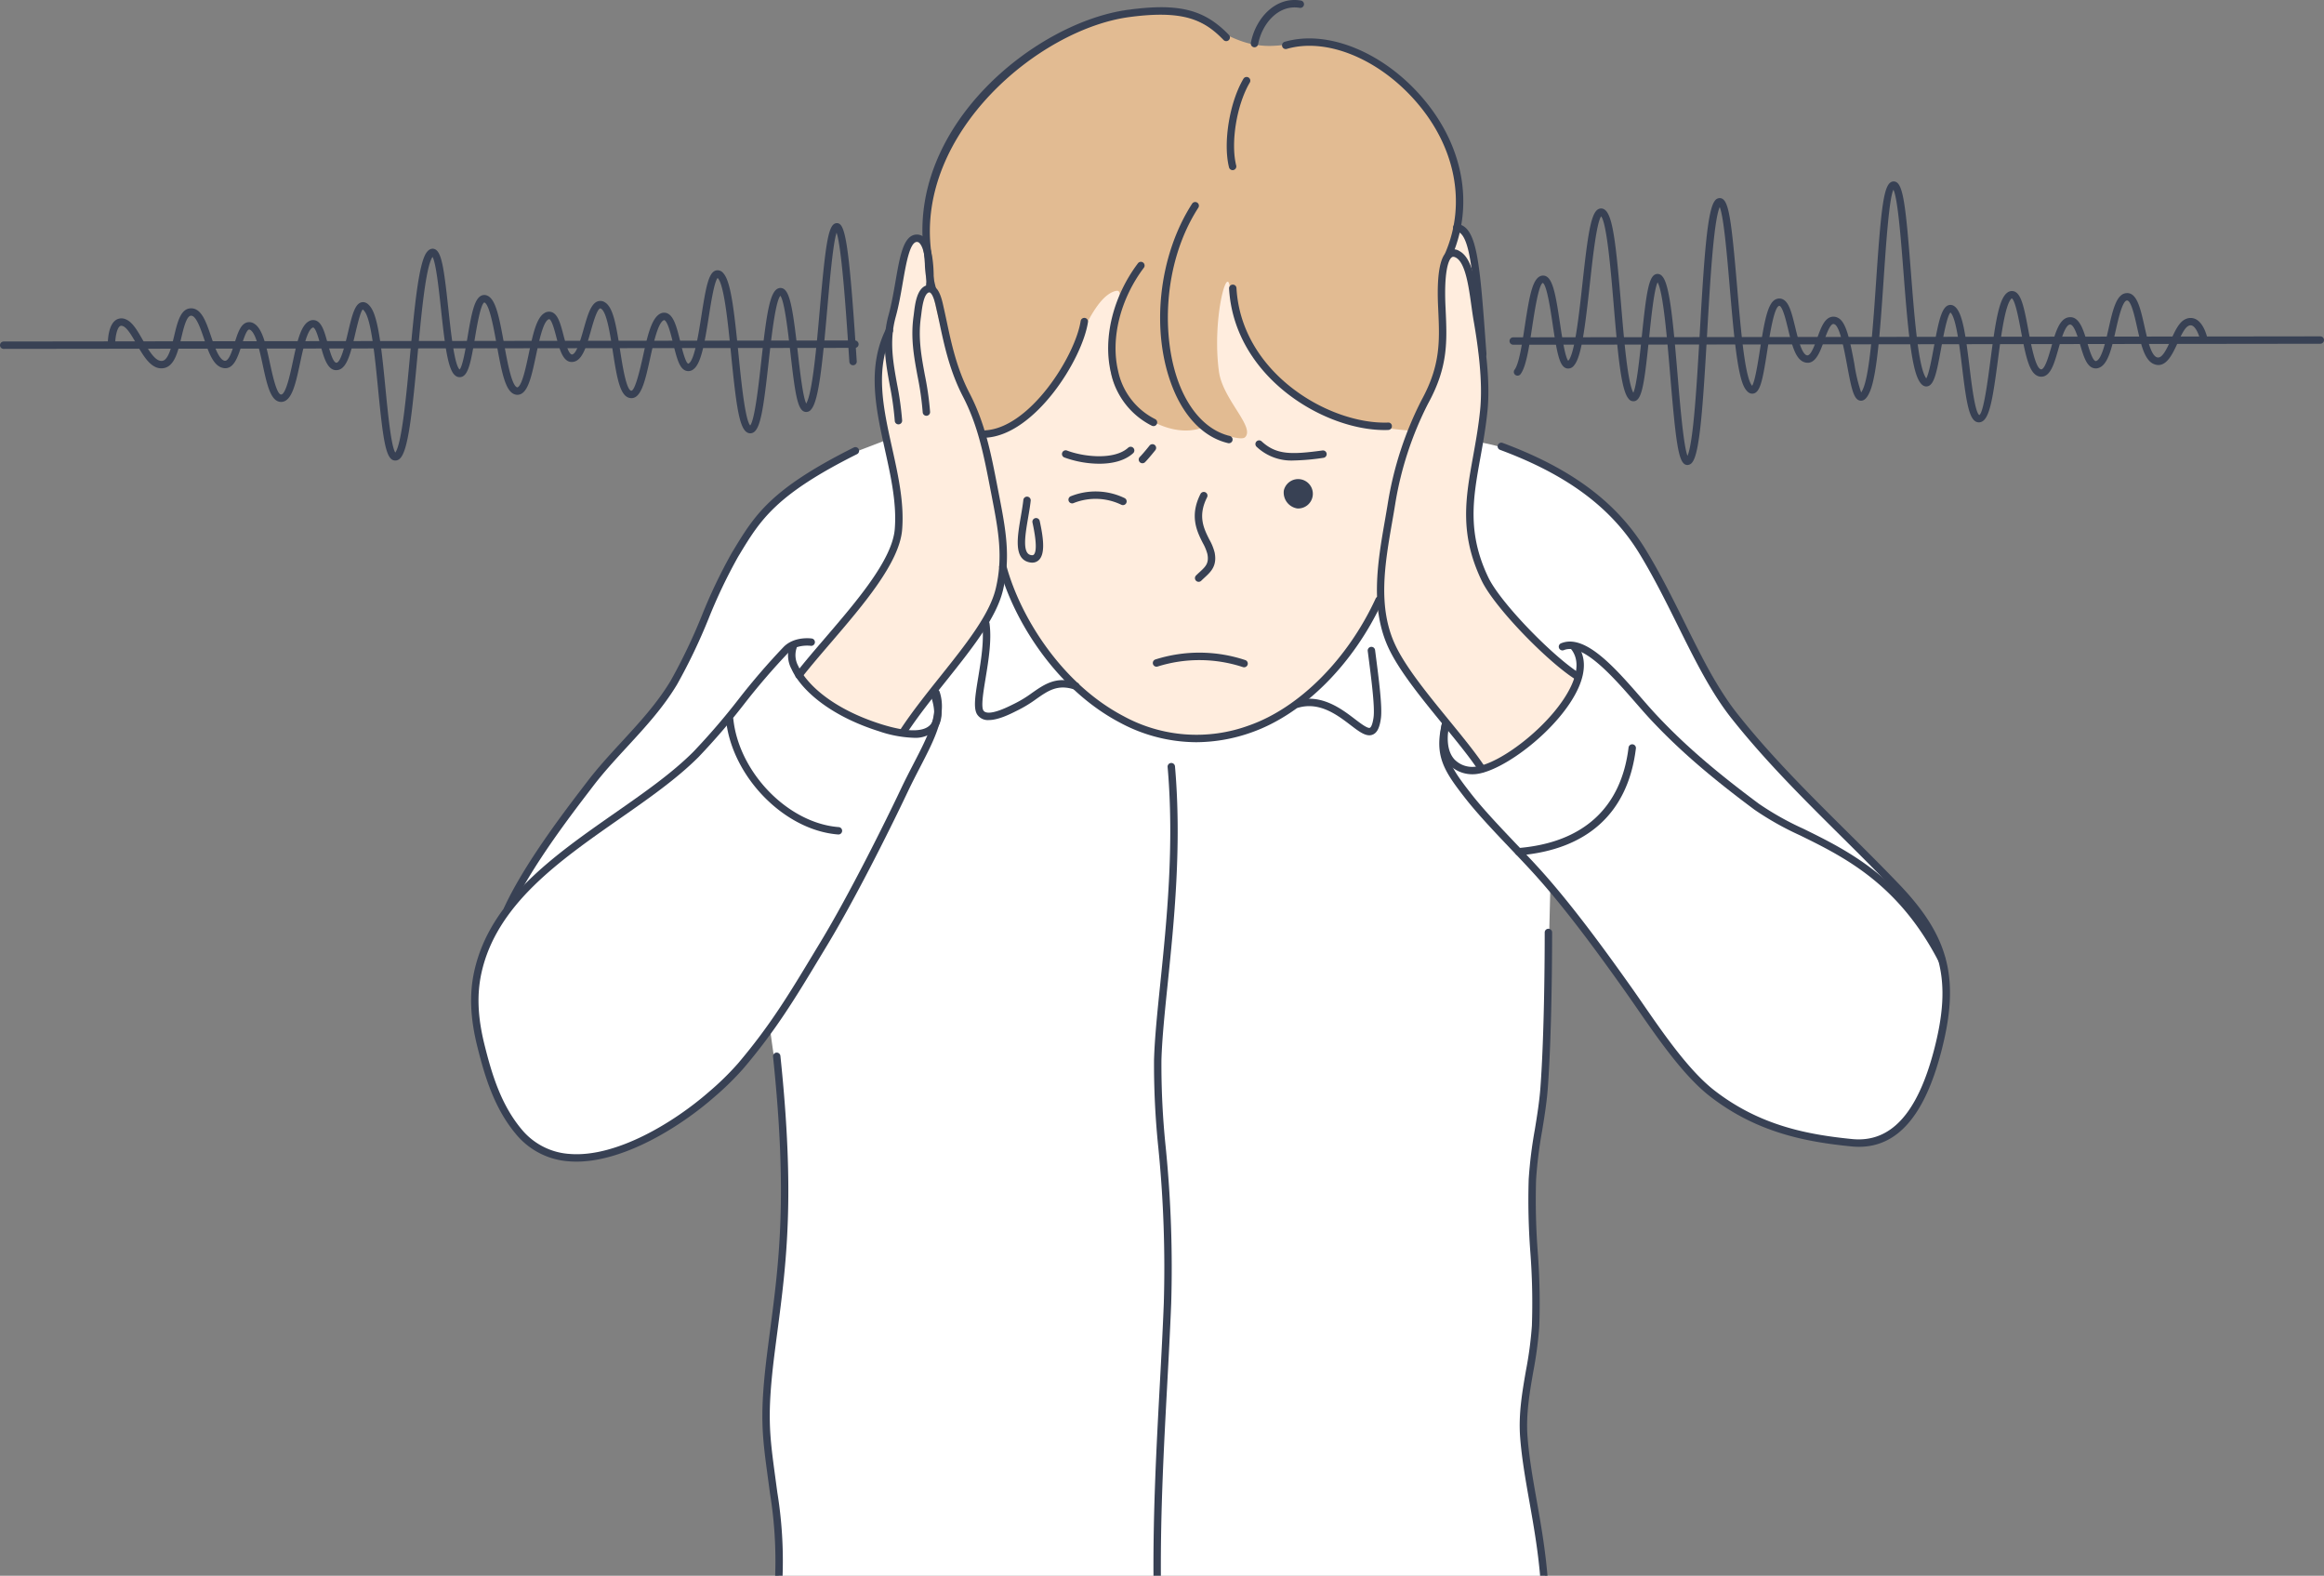 <svg xmlns="http://www.w3.org/2000/svg" width="474.494" height="321.652" viewBox="0 0 474.494 321.652">
  <rect x="0" y="0" width="474.494" height="321.652" fill="#808080" stroke="none"/>
  <g id="Grupo_59927" data-name="Grupo 59927" transform="translate(-244.75 -351.587)">
    <g id="Ñëîé_4" data-name="Ñëîé 4" transform="translate(341.477 353.387)">
      <path id="Trazado_116635" data-name="Trazado 116635" d="M987.68,836.488C986,830.747,979.3,823.3,971.741,815.649c-10.213-10.342-22.123-21.053-26.6-28.423-9.378-15.447-13.315-26.115-24.435-40.413-9.14-11.751-26.746-14.833-26.746-14.833s-3.141-5.157-8.885-5.977c-26.378-3.768-56.144-4.892-82.636-1.107-10.372,1.482-30.41,6.557-30.41,6.557s-4.727,1.831-6.663,2.544c-10.606,3.906-17.183,9.154-22.631,18.576-5.365,9.276-9.252,21.42-15.358,30.594a81.66,81.66,0,0,1-9.656,11.391c-7.571,7.368-13.921,16.444-20.472,27.363-3.346,5.575-7.861,14.723-9.021,20.6-1.749,8.853,3.924,22.5,8.464,29.928,6.847,11.2,26.823,2.162,34.731-3.768a138.775,138.775,0,0,0,10.9-9.437c1.416-1.416,6.187-6.815,6.187-6.815s.885,6.794,1.363,8.7c1.857,7.429,1.469,17.491,1.469,25.269,0,18.2-3.776,27.041-3.776,45.084,0,5.624,2.846,22.617,2.593,31.757H906.6c-.908-9.573-4.162-22.9-4.162-29.356,0-7.681,2.65-15.6,2.638-22.176-.018-9.908-.149-16.157-.811-25.584-.539-7.661,2.33-14.918,2.517-24.3.168-8.367.931-39.047.931-39.047s7,8.382,8.175,10.24c1.384,2.185,9.435,13.894,10.242,14.8,8.846,9.988,5.875,9.171,15.318,17.728,6.92,6.27,21.794,9.91,30.773,9.524,4.8-.207,6.261-2.363,7.61-4.1C987.24,861.406,990.066,844.663,987.68,836.488Z" transform="translate(-687.906 -643.386)" fill="#fff" fill-rule="evenodd"/>
      <path id="Trazado_116636" data-name="Trazado 116636" d="M1186.726,597.524c-3.862,3.384-7.8,9.346-11.372,12.916-5.85,5.852-13.668,9.508-15.706,16.758-2.73,9.709,1.769,23.247,5.221,32.116,3.946,10.138,11.93,22.563,21.491,28.029,5.069,2.9,12.434,5.357,18.26,5.169a38.273,38.273,0,0,0,14.5-4.211c4.611-2.469,18.555-15.627,21.487-23.543,5.294-14.3,10.879-33.391,3.368-48.414-7.7-15.407-21.76-21.765-38.366-21.765C1200.832,594.578,1190.7,594.043,1186.726,597.524Z" transform="translate(-1056.024 -543.318)" fill="#ffedde" fill-rule="evenodd"/>
      <path id="Trazado_116637" data-name="Trazado 116637" d="M1014.608,675.738s7.222-9.219,11.07-14.54c2.948-4.076,6.578-10,8.1-14.15,5.9-16.083.882-30.877-2.2-47.827-1.131-6.231-6.279-22.611-14.067-24.169-3.884-.777-3.689,8.281-5.046,13.029-2.221,7.766-3.81,15.228-3.114,19.677.305,1.958,2.386,10.555,2.386,11.4,0,7.356,3.765,15.6-.453,21.7-5.4,7.792-17.991,23.237-17.991,23.237a27.6,27.6,0,0,0,8.639,7.849C1007.261,674.849,1014.608,675.738,1014.608,675.738Z" transform="translate(-926.637 -528.04)" fill="#ffedde" fill-rule="evenodd"/>
      <path id="Trazado_116638" data-name="Trazado 116638" d="M1550.421,675.309s-13.768-17.2-17-22.365c-12.292-19.668-.3-40.48,3.223-61.613,1.086-6.516,1.825-12.133,4.8-18.075.23-.461,2.935-8.476,3.6-8.341,3.606.721,3.516,6.344,3.943,8.225a100.183,100.183,0,0,1,1.7,31.134c-.857,7.426-3.626,19.482-1.778,26.255,1.74,6.382,5.66,13.075,11.227,17.251,1.7,1.274,9.925,8.429,9.925,8.429a26.948,26.948,0,0,1-6.593,10.877C1558.561,671.859,1550.421,675.309,1550.421,675.309Z" transform="translate(-1344.643 -520.151)" fill="#ffedde" fill-rule="evenodd"/>
      <path id="Trazado_116639" data-name="Trazado 116639" d="M1124.168,446.728c8.074.846,12.5-8.118,16.941-14.152,1.357-1.842,5.011-14.15,9.949-15.17,3.307-.684-6.409,15.433,2.6,23.286s15.182,4.517,15.182,4.517,7.475,3.161,8.544,2.065c2.055-2.1-4.579-7.714-5.351-13.407-1.4-10.321,1.553-21.549,2.177-17.477.969,6.317,2.3,12.034,6.025,15.762,6.472,6.473,9.85,10.092,20.178,12.3a95.558,95.558,0,0,0,10.808,1.5s4.779-8.767,5.953-13.265c1.076-4.123-.154-12.248-.01-14.188a47.567,47.567,0,0,1,2.147-10.268,21.545,21.545,0,0,0,1.793-6.838,30.908,30.908,0,0,0-3.36-16.849,32.611,32.611,0,0,0-14.1-13.972,44.728,44.728,0,0,0-9.8-3.561c-6.469-1.079-9.444,1.444-15.776-.139-4.889-1.222-10.511-5.495-16.039-6.6-20.041-4.008-46.559,20.364-49.161,38.579-.624,4.365-.027,15.125-.027,15.125a29.673,29.673,0,0,1,.925,4.127c.417,3.544,2.657,10.665,5.386,17.465C1121.338,441.017,1124.168,446.728,1124.168,446.728Z" transform="translate(-1019.889 -359.835)" fill="#e2bb92" fill-rule="evenodd"/>
    </g>
    <g id="Ñëîé_2" data-name="Ñëîé 2" transform="translate(244.75 351.587)">
      <g id="Grupo_59889" data-name="Grupo 59889" transform="translate(281.129 50.897)">
        <path id="Trazado_116640" data-name="Trazado 116640" d="M1554.159,691.562a.757.757,0,0,1-.631-.339c-1.784-2.709-4.422-5.939-7.216-9.359-4.4-5.388-8.951-10.959-11.157-15.638-3.883-8.233-2.237-17.709-.783-26.071.212-1.224.423-2.434.614-3.625a71.143,71.143,0,0,1,6.893-21.03c3.9-7.124,3.675-12.107,3.386-18.416l-.031-.691c-.293-6.481.394-10.289,2.043-11.317a2.187,2.187,0,0,1,2.333.057c2.6,1.422,3.268,6.239,3.917,10.9.145,1.046.286,2.059.444,2.977.882,5.081,1.981,12.553,1.347,18.761-.353,3.454-.91,6.551-1.452,9.546-1.476,8.187-2.752,15.257,1.614,24.4,2.507,5.249,13.174,16.1,18.512,19.5a.756.756,0,0,1-.812,1.275c-5.609-3.569-16.416-14.578-19.064-20.122-4.575-9.577-3.261-16.87-1.737-25.315.534-2.967,1.089-6.035,1.436-9.431.614-6.023-.466-13.357-1.332-18.35-.162-.933-.305-1.963-.454-3.026-.542-3.887-1.214-8.724-3.146-9.781-.518-.284-.729-.148-.807-.1-.839.524-1.63,3.416-1.335,9.967l.033.69c.3,6.545.537,11.715-3.57,19.211a69.455,69.455,0,0,0-6.725,20.543c-.193,1.2-.4,2.414-.618,3.645-1.484,8.538-3.019,17.367.661,25.167,2.128,4.511,6.619,10.009,10.962,15.327,2.818,3.451,5.48,6.71,7.308,9.482a.755.755,0,0,1-.632,1.172Z" transform="translate(-1532.749 -584.771)" fill="#384154"/>
      </g>
      <g id="Grupo_59890" data-name="Grupo 59890" transform="translate(183.822 58.172)">
        <path id="Trazado_116641" data-name="Trazado 116641" d="M1087.688,709.846a.746.746,0,0,1-.416-.125.756.756,0,0,1-.213-1.047c2.36-3.568,5.235-7.171,8.016-10.655,5.179-6.491,10.071-12.621,11.339-17.948,1.563-6.564.5-12.051-.849-19l-.232-1.2c-1.346-6.969-2.508-12.988-5.6-18.962-2.719-5.242-3.824-10.441-4.8-15.029-.209-.982-.41-1.93-.62-2.836l-.064-.292c-.145-.672-.586-2.718-1.262-3.1a.286.286,0,0,0-.259-.015c-1.023.342-1.363,3.166-1.508,4.371l-.077.6c-.61,4.271.076,7.973.8,11.892a61.357,61.357,0,0,1,1.065,7.5.755.755,0,1,1-1.508.094,60.13,60.13,0,0,0-1.042-7.324c-.75-4.044-1.458-7.864-.813-12.38l.072-.572c.224-1.862.6-4.979,2.53-5.623a1.787,1.787,0,0,1,1.485.135c1.11.632,1.613,2.342,1.991,4.1l.06.272c.211.914.415,1.87.625,2.861.955,4.494,2.038,9.587,4.663,14.648,3.2,6.169,4.379,12.287,5.747,19.371l.233,1.2c1.382,7.126,2.474,12.754.835,19.635-1.346,5.655-6.34,11.913-11.628,18.54-2.76,3.458-5.615,7.035-7.937,10.548A.758.758,0,0,1,1087.688,709.846Z" transform="translate(-1086.933 -618.101)" fill="#384154"/>
      </g>
      <g id="Grupo_59891" data-name="Grupo 59891" transform="translate(180.648 47.874)">
        <path id="Trazado_116642" data-name="Trazado 116642" d="M1075.181,609.676a.756.756,0,0,1-.753-.708,61.631,61.631,0,0,0-1.015-7.241c-.862-4.74-1.675-9.217-.239-14.42.593-2.15,1-4.517,1.4-6.805.919-5.293,1.645-9.474,4.3-9.575a2.239,2.239,0,0,1,1.875.916c1.951,2.4,1.638,9.149,1.564,9.446a.755.755,0,0,1-1.475-.327c.093-.727.12-6.648-1.318-8.234a.736.736,0,0,0-.589-.293c-1.436.055-2.2,4.448-2.871,8.324-.4,2.324-.821,4.728-1.433,6.948-1.344,4.871-.561,9.183.269,13.749a62.834,62.834,0,0,1,1.037,7.417.756.756,0,0,1-.707.8Z" transform="translate(-1072.39 -570.923)" fill="#384154"/>
      </g>
      <g id="Grupo_59892" data-name="Grupo 59892" transform="translate(162.374 66.73)">
        <path id="Trazado_116643" data-name="Trazado 116643" d="M989.423,729.153a.755.755,0,0,1-.6-1.219c1.728-2.217,3.77-4.6,5.932-7.117,6.423-7.483,13.7-15.964,14.221-22.2.437-5.241-.8-10.8-1.993-16.184-1.835-8.269-3.734-16.82.208-24.7a.756.756,0,1,1,1.352.676c-3.7,7.4-1.945,15.32-.084,23.7,1.219,5.49,2.479,11.167,2.023,16.636-.56,6.725-8.009,15.4-14.579,23.059-2.151,2.506-4.182,4.872-5.888,7.061A.755.755,0,0,1,989.423,729.153Z" transform="translate(-988.668 -657.312)" fill="#384154"/>
      </g>
      <g id="Grupo_59893" data-name="Grupo 59893" transform="translate(296.671 45.704)">
        <path id="Trazado_116644" data-name="Trazado 116644" d="M1610.021,588.35a.741.741,0,0,1-.75-.685c-1.186-16.522-1.781-24.8-4.661-25.182a.755.755,0,1,1,.2-1.5c4.1.546,4.606,7.623,5.965,26.54a.769.769,0,0,1-.7.823Z" transform="translate(-1603.955 -560.978)" fill="#384154"/>
      </g>
      <g id="Grupo_59894" data-name="Grupo 59894" transform="translate(160.88 131.293)">
        <path id="Trazado_116645" data-name="Trazado 116645" d="M1007.418,972.416a24.241,24.241,0,0,1-7.027-1.332C990,967.8,984.37,962.4,982.569,958.435a5.978,5.978,0,0,1-.386-4.872.755.755,0,0,1,1.384.6,4.62,4.62,0,0,0,.378,3.643c1.666,3.668,6.982,8.7,16.9,11.833,5.085,1.6,8.536,1.67,9.981.19,1.424-1.462.733-4.311.193-5.881a.755.755,0,1,1,1.428-.49c.8,2.316,1.35,5.487-.54,7.426A5.994,5.994,0,0,1,1007.418,972.416Z" transform="translate(-981.824 -953.109)" fill="#384154"/>
      </g>
      <g id="Grupo_59895" data-name="Grupo 59895" transform="translate(294.075 131.328)">
        <path id="Trazado_116646" data-name="Trazado 116646" d="M1598.643,979.985a6.571,6.571,0,0,1-4.827-2.017c-1.611-1.773-2.117-4.481-1.5-8.047a.756.756,0,1,1,1.49.257c-.531,3.083-.15,5.363,1.132,6.774a5.055,5.055,0,0,0,4.072,1.51c5.323-.4,16.507-9.148,19.886-16.779,1.322-2.989,1.288-5.41-.1-7.2a.755.755,0,1,1,1.192-.928c1.737,2.229,1.837,5.25.294,8.737-3.653,8.251-15.387,17.238-21.153,17.675C1598.966,979.979,1598.807,979.985,1598.643,979.985Z" transform="translate(-1592.06 -953.266)" fill="#384154"/>
      </g>
      <g id="Grupo_59896" data-name="Grupo 59896" transform="translate(155.65 214.902)">
        <path id="Trazado_116647" data-name="Trazado 116647" d="M959.423,1426.128a85.916,85.916,0,0,1,1.055,16.787h1.515a87.265,87.265,0,0,0-1.073-16.993l-.46-3.407c-1.157-8.607-1.686-12.535-.051-25.414.17-1.337.343-2.657.516-3.973,1.866-14.227,3.627-27.667.625-56.284a.755.755,0,1,0-1.5.156c2.983,28.441,1.233,41.794-.621,55.931-.173,1.318-.346,2.641-.516,3.981-1.66,13.074-1.123,17.063.052,25.8Z" transform="translate(-957.861 -1336.166)" fill="#384154"/>
      </g>
      <g id="Grupo_59897" data-name="Grupo 59897" transform="translate(310.284 189.588)">
        <path id="Trazado_116648" data-name="Trazado 116648" d="M1668.306,1337.167c.847,4.784,1.707,9.67,2.178,15.084h1.508c-.484-5.637-1.372-10.682-2.2-15.347-.794-4.488-1.545-8.727-1.875-13.016-.348-4.535.423-8.977,1.169-13.273a78.689,78.689,0,0,0,1.233-9.325A137.934,137.934,0,0,0,1670,1286.1a140.171,140.171,0,0,1-.337-14.71,88.649,88.649,0,0,1,1.232-9.938c.468-2.868.95-5.835,1.168-8.811.81-11.092.873-27.067.873-31.7a.755.755,0,0,0-1.511,0c0,4.618-.063,20.547-.87,31.589-.212,2.908-.689,5.841-1.151,8.677a89.455,89.455,0,0,0-1.25,10.111,141.344,141.344,0,0,0,.335,14.868,136.928,136.928,0,0,1,.319,15.024,77.591,77.591,0,0,1-1.214,9.146c-.761,4.388-1.548,8.923-1.185,13.646C1666.749,1328.366,1667.506,1332.642,1668.306,1337.167Z" transform="translate(-1666.323 -1220.187)" fill="#384154"/>
      </g>
      <g id="Grupo_59898" data-name="Grupo 59898" transform="translate(235.503 155.749)">
        <path id="Trazado_116649" data-name="Trazado 116649" d="M1325.005,1192.065c-.676,12.549-1.364,25.41-1.29,38.99h1.511c-.074-13.543.613-26.382,1.288-38.909.31-5.76.6-11.2.817-16.612a247.6,247.6,0,0,0-1.12-31.968,163.05,163.05,0,0,1-.873-17.776c.128-4.37.662-9.574,1.281-15.6,1.29-12.562,2.9-28.2,1.486-44.351a.755.755,0,0,0-1.505.133c1.4,16.011-.2,31.565-1.483,44.063-.623,6.057-1.16,11.286-1.29,15.71a164.3,164.3,0,0,0,.879,17.946,246.092,246.092,0,0,1,1.114,31.783C1325.608,1180.877,1325.316,1186.311,1325.005,1192.065Z" transform="translate(-1323.71 -1065.153)" fill="#384154"/>
      </g>
      <g id="Grupo_59899" data-name="Grupo 59899" transform="translate(96.188 130.283)">
        <path id="Trazado_116650" data-name="Trazado 116650" d="M706.946,1055.318q-.749,0-1.484-.058a15.334,15.334,0,0,1-10.946-5.646c-4.438-5.325-6.349-11.927-7.792-17.7-1.475-5.892-1.678-10.81-.641-15.482,3.219-14.484,16.188-23.534,28.732-32.286,5.971-4.167,11.612-8.1,15.987-12.478a139.414,139.414,0,0,0,9.173-10.655,139.807,139.807,0,0,1,9.286-10.781c2.2-2.2,5.582-1.716,5.726-1.7a.755.755,0,0,1-.223,1.494c-.027-.005-2.785-.383-4.435,1.269a139.252,139.252,0,0,0-9.178,10.66,140.007,140.007,0,0,1-9.281,10.776c-4.469,4.469-10.163,8.442-16.191,12.649-12.3,8.587-25.03,17.465-28.12,31.375-.985,4.434-.784,9.131.631,14.788,1.4,5.608,3.253,12.019,7.488,17.1a13.873,13.873,0,0,0,9.9,5.108c9.409.754,21.211-6.374,28.436-12.693a56.978,56.978,0,0,0,5.9-5.769c6.545-7.714,10.441-14.172,15.372-22.348l1.481-2.452c5.872-9.7,13.12-24.281,16.476-31.366.82-1.732,1.672-3.38,2.487-4.954,2.954-5.708,5.286-10.219,3.935-14.276a.755.755,0,1,1,1.433-.478c1.554,4.664-1.031,9.661-4.026,15.449-.806,1.558-1.651,3.19-2.464,4.906-4.184,8.833-11.028,22.384-16.548,31.5l-1.48,2.451c-4.967,8.234-8.891,14.74-15.514,22.544a58.09,58.09,0,0,1-6.054,5.928C727.935,1048.39,716.556,1055.318,706.946,1055.318Z" transform="translate(-685.436 -948.48)" fill="#384154"/>
      </g>
      <g id="Grupo_59900" data-name="Grupo 59900" transform="translate(293.858 90.365)">
        <path id="Trazado_116651" data-name="Trazado 116651" d="M1676.752,909.326q-.763,0-1.556-.08c-9.329-.931-19.278-2.811-28.827-10.192-5.372-4.149-10.647-11.786-14.885-17.922-.814-1.18-1.591-2.3-2.321-3.335-5.549-7.833-12.084-16.8-18.475-23.9-1.483-1.649-3.2-3.45-4.962-5.305-3.385-3.559-6.884-7.24-9.437-10.523-4.178-5.376-6.284-8.49-4.692-15.1a.756.756,0,1,1,1.469.354c-1.437,5.964.316,8.547,4.414,13.823,2.507,3.224,5.98,6.875,9.339,10.408,1.776,1.866,3.5,3.678,4.991,5.335,6.441,7.159,13.009,16.166,18.584,24.035.733,1.036,1.512,2.164,2.331,3.349,4.179,6.049,9.379,13.58,14.565,17.585,9.248,7.148,18.949,8.975,28.054,9.885,7.839.783,13.3-5.127,16.706-18.067,3.753-14.269,1.686-22.571-8.2-32.9-3.547-3.708-7.224-7.356-10.779-10.886-7.584-7.523-15.424-15.3-22.3-23.971-4.227-5.328-7.517-11.959-11-18.98-2.436-4.911-4.956-9.988-7.9-14.8-5.707-9.312-14.732-16.011-28.4-21.082a.755.755,0,0,1,.525-1.417c14,5.2,23.272,12.093,29.166,21.709,2.982,4.866,5.516,9.974,7.969,14.914,3.447,6.948,6.7,13.51,10.831,18.713,6.818,8.6,14.627,16.345,22.178,23.838,3.563,3.535,7.247,7.19,10.807,10.912,10.319,10.788,12.481,19.45,8.565,34.33C1690.107,903,1684.615,909.326,1676.752,909.326Z" transform="translate(-1591.065 -765.596)" fill="#384154"/>
      </g>
      <g id="Grupo_59901" data-name="Grupo 59901" transform="translate(102.85 91.268)">
        <path id="Trazado_116652" data-name="Trazado 116652" d="M716.715,864.815a.755.755,0,0,1-.685-1.071c4.095-8.886,12.264-19.567,16.189-24.7l.725-.949c2.23-2.927,4.729-5.639,7.145-8.261,3.531-3.833,7.182-7.795,9.953-12.413a115.774,115.774,0,0,0,6.376-13.333,107.863,107.863,0,0,1,6.123-12.8l.233-.384c4.421-7.3,7.616-12.574,24.647-21.089a.755.755,0,1,1,.676,1.352c-16.64,8.32-19.74,13.437-24.03,20.52l-.233.385a106.849,106.849,0,0,0-6.027,12.614,116.728,116.728,0,0,1-6.469,13.515c-2.851,4.75-6.555,8.771-10.138,12.66-2.393,2.6-4.867,5.282-7.054,8.152l-.727.952c-3.892,5.09-11.992,15.679-16.017,24.414A.754.754,0,0,1,716.715,864.815Z" transform="translate(-715.96 -769.734)" fill="#384154"/>
      </g>
      <g id="Grupo_59902" data-name="Grupo 59902" transform="translate(318.306 130.959)">
        <path id="Trazado_116653" data-name="Trazado 116653" d="M1781.236,1017.272a.756.756,0,0,1-.671-.409c-8.214-15.867-19.327-21.326-28.254-25.714a60.552,60.552,0,0,1-9.336-5.255c-9.177-6.825-15.512-12.323-21.181-18.382-.96-1.027-2.007-2.227-3.11-3.491-4.509-5.168-10.676-12.243-14.576-10.712a.755.755,0,1,1-.555-1.4c4.873-1.933,10.93,5,16.269,11.123,1.09,1.25,2.126,2.436,3.075,3.451,5.6,5.99,11.877,11.433,20.98,18.2a59.42,59.42,0,0,0,9.1,5.112c9.128,4.485,20.488,10.065,28.932,26.376a.756.756,0,0,1-.325,1.018A.746.746,0,0,1,1781.236,1017.272Z" transform="translate(-1703.075 -951.576)" fill="#384154"/>
      </g>
      <g id="Grupo_59903" data-name="Grupo 59903" transform="translate(243.937 100.408)">
        <path id="Trazado_116654" data-name="Trazado 116654" d="M1363.145,829.964a.755.755,0,0,1-.534-1.289c.251-.25.5-.482.744-.706,1.21-1.114,1.939-1.787,1.576-3.672a9.447,9.447,0,0,0-.925-2.235c-1.178-2.327-2.789-5.512-.48-10.044a.755.755,0,0,1,1.345.686c-1.959,3.848-.662,6.413.483,8.676a10.562,10.562,0,0,1,1.061,2.632c.521,2.71-.779,3.908-2.036,5.067-.227.21-.465.428-.7.663A.753.753,0,0,1,1363.145,829.964Z" transform="translate(-1362.352 -811.607)" fill="#384154"/>
      </g>
      <g id="Grupo_59904" data-name="Grupo 59904" transform="translate(235.399 133.227)">
        <path id="Trazado_116655" data-name="Trazado 116655" d="M1341.844,964.956a.731.731,0,0,1-.243-.041,28.471,28.471,0,0,0-17.349-.136.756.756,0,1,1-.519-1.419,29.674,29.674,0,0,1,18.356.126.755.755,0,0,1-.244,1.47Z" transform="translate(-1323.236 -961.97)" fill="#384154"/>
      </g>
      <g id="Grupo_59905" data-name="Grupo 59905" transform="translate(218.166 100.335)">
        <path id="Trazado_116656" data-name="Trazado 116656" d="M1255.384,814.045a.761.761,0,0,1-.359-.091,12.11,12.11,0,0,0-9.738-.314.755.755,0,1,1-.5-1.424,13.61,13.61,0,0,1,10.961.408.755.755,0,0,1-.36,1.42Z" transform="translate(-1244.28 -811.272)" fill="#384154"/>
      </g>
      <g id="Grupo_59906" data-name="Grupo 59906" transform="translate(216.807 91.181)">
        <path id="Trazado_116657" data-name="Trazado 116657" d="M1245.683,772.812a21.067,21.067,0,0,1-7.141-1.286.756.756,0,0,1,.542-1.411c3.376,1.3,9.69,2.011,12.521-.585a.756.756,0,0,1,1.021,1.114C1250.882,772.244,1248.289,772.812,1245.683,772.812Z" transform="translate(-1238.057 -769.333)" fill="#384154"/>
      </g>
      <path id="Trazado_116658" data-name="Trazado 116658" d="M1445.653,798.134a3,3,0,1,1,2.769,3.677A3.283,3.283,0,0,1,1445.653,798.134Z" transform="translate(-1183.53 -698.019)" fill="#384154" fill-rule="evenodd"/>
      <g id="Grupo_59907" data-name="Grupo 59907" transform="translate(256.333 89.904)">
        <path id="Trazado_116659" data-name="Trazado 116659" d="M1427.016,767.576a10.337,10.337,0,0,1-7.629-2.782.755.755,0,1,1,1.024-1.109c3.016,2.782,6.095,2.7,12.411,1.849a.756.756,0,0,1,.2,1.5A46.566,46.566,0,0,1,1427.016,767.576Z" transform="translate(-1419.143 -763.484)" fill="#384154"/>
      </g>
      <g id="Grupo_59908" data-name="Grupo 59908" transform="translate(203.999 114.957)">
        <path id="Trazado_116660" data-name="Trazado 116660" d="M1219.59,914.814a33.125,33.125,0,0,1-15.575-4.007c-12.928-6.8-21.677-20.768-24.613-31.588a.755.755,0,0,1,1.458-.4c2.85,10.5,11.333,24.053,23.859,30.647a31.1,31.1,0,0,0,25.67,1.925c10.242-3.587,20.148-13.513,25.854-25.905a.755.755,0,1,1,1.372.631c-5.87,12.751-16.111,22.983-26.727,26.7A34.037,34.037,0,0,1,1219.59,914.814Z" transform="translate(-1179.375 -878.265)" fill="#384154"/>
      </g>
      <g id="Grupo_59909" data-name="Grupo 59909" transform="translate(255.37)">
        <path id="Trazado_116661" data-name="Trazado 116661" d="M1415.486,361.237a.732.732,0,0,1-.14-.013.755.755,0,0,1-.6-.882c.928-4.951,5-9.544,10.225-8.641a.755.755,0,1,1-.257,1.489c-4.3-.738-7.69,3.2-8.484,7.431A.755.755,0,0,1,1415.486,361.237Z" transform="translate(-1414.729 -351.587)" fill="#384154"/>
      </g>
      <g id="Grupo_59910" data-name="Grupo 59910" transform="translate(236.862 41.215)">
        <path id="Trazado_116662" data-name="Trazado 116662" d="M1343.98,589.676a.753.753,0,0,1-.174-.021c-4.813-1.141-8.814-5.131-11.268-11.234-4.6-11.458-2.983-26.946,3.942-37.664a.756.756,0,0,1,1.269.82c-7.444,11.518-7.551,26.97-3.81,36.28,2.265,5.635,5.893,9.3,10.214,10.328a.755.755,0,0,1-.174,1.49Z" transform="translate(-1329.935 -540.413)" fill="#384154"/>
      </g>
      <g id="Grupo_59911" data-name="Grupo 59911" transform="translate(250.939 58.105)">
        <path id="Trazado_116663" data-name="Trazado 116663" d="M1426.184,647.478c-12.548,0-30.731-10.942-31.752-28.884a.755.755,0,0,1,.711-.8.739.739,0,0,1,.8.711c.991,17.4,18.983,27.857,30.948,27.446a.706.706,0,0,1,.783.727.755.755,0,0,1-.728.782Q1426.568,647.479,1426.184,647.478Z" transform="translate(-1394.43 -617.797)" fill="#384154"/>
      </g>
      <g id="Grupo_59912" data-name="Grupo 59912" transform="translate(200.548 64.913)">
        <path id="Trazado_116664" data-name="Trazado 116664" d="M1164.318,673.42a.756.756,0,0,1-.049-1.51c9.112-.6,18.272-15.2,19.382-22.285a.756.756,0,1,1,1.493.234c-1.2,7.679-10.806,22.907-20.776,23.559Z" transform="translate(-1163.563 -648.987)" fill="#384154"/>
      </g>
      <g id="Grupo_59913" data-name="Grupo 59913" transform="translate(226.253 53.446)">
        <path id="Trazado_116665" data-name="Trazado 116665" d="M1290.589,629.989a.761.761,0,0,1-.338-.08,15.729,15.729,0,0,1-8.369-10.883c-1.649-7.02.47-15.555,5.531-22.273a.755.755,0,1,1,1.207.909c-4.8,6.369-6.815,14.423-5.266,21.019a14.26,14.26,0,0,0,7.574,9.877.755.755,0,0,1-.338,1.431Z" transform="translate(-1281.331 -596.452)" fill="#384154"/>
      </g>
      <g id="Grupo_59914" data-name="Grupo 59914" transform="translate(188.331 1.476)">
        <path id="Trazado_116666" data-name="Trazado 116666" d="M1109.608,416.528a.756.756,0,0,1-.714-.51,21.758,21.758,0,0,1-.811-5.321c-.056-.79-.109-1.549-.2-2.226-3.382-26.026,22.9-47.1,41.762-49.612,10.323-1.377,15.505-.077,20.541,5.155a.756.756,0,0,1-1.089,1.047c-4.023-4.18-8.277-6.168-19.251-4.705-18.483,2.464-43.615,23.671-40.464,47.919.092.705.148,1.494.2,2.316a20.423,20.423,0,0,0,.732,4.935.756.756,0,0,1-.714,1Z" transform="translate(-1107.59 -358.349)" fill="#384154"/>
      </g>
      <g id="Grupo_59915" data-name="Grupo 59915" transform="translate(261.777 7.843)">
        <path id="Trazado_116667" data-name="Trazado 116667" d="M1478.117,432.287a.741.741,0,0,1-.295-.06.754.754,0,0,1-.4-.991c4.326-10.169,2-21.782-6.219-31.064-7.622-8.607-18.134-12.838-26.153-10.521a.756.756,0,1,1-.419-1.452c8.566-2.474,19.7,1.936,27.7,10.971,8.616,9.729,11.038,21.938,6.479,32.658A.755.755,0,0,1,1478.117,432.287Z" transform="translate(-1444.085 -387.518)" fill="#384154"/>
      </g>
      <g id="Grupo_59916" data-name="Grupo 59916" transform="translate(250.462 15.71)">
        <path id="Trazado_116668" data-name="Trazado 116668" d="M1393.446,442.583a.757.757,0,0,1-.733-.572c-1.25-5,.1-13.277,2.942-18.079a.755.755,0,1,1,1.3.77c-2.672,4.512-3.944,12.27-2.774,16.941a.756.756,0,0,1-.55.916A.742.742,0,0,1,1393.446,442.583Z" transform="translate(-1392.245 -423.561)" fill="#384154"/>
      </g>
      <g id="Grupo_59917" data-name="Grupo 59917" transform="translate(148.218 146.104)">
        <path id="Trazado_116669" data-name="Trazado 116669" d="M946.778,1045.2a.373.373,0,0,1-.058,0c-10.971-.843-21.673-11.777-22.9-23.4a.755.755,0,0,1,1.5-.159c1.159,10.956,11.213,21.261,21.515,22.053a.755.755,0,0,1-.057,1.508Z" transform="translate(-923.813 -1020.963)" fill="#384154"/>
      </g>
      <g id="Grupo_59918" data-name="Grupo 59918" transform="translate(309.306 151.933)">
        <path id="Trazado_116670" data-name="Trazado 116670" d="M1662.6,1070.355a.755.755,0,0,1-.062-1.508c13.221-1.1,21-8.2,22.5-20.511a.755.755,0,0,1,1.5.183c-1.6,13.114-9.853,20.663-23.874,21.833C1662.638,1070.354,1662.617,1070.355,1662.6,1070.355Z" transform="translate(-1661.841 -1047.672)" fill="#384154"/>
      </g>
      <g id="Grupo_59919" data-name="Grupo 59919" transform="translate(199.058 126.579)">
        <path id="Trazado_116671" data-name="Trazado 116671" d="M1159.551,951.917a2.593,2.593,0,0,1-2.383-1.172c-.793-1.292-.358-3.935.243-7.592.582-3.539,1.241-7.552.794-10.781a.755.755,0,1,1,1.5-.208c.479,3.456-.2,7.588-.8,11.234-.464,2.825-.944,5.744-.446,6.557.316.518,1.511,1.049,5.969-1.2l.368-.182a23.986,23.986,0,0,0,3.593-2.193c2.581-1.8,5.015-3.5,9.186-2.112a.755.755,0,1,1-.478,1.433c-3.445-1.152-5.388.2-7.844,1.918a25.352,25.352,0,0,1-3.818,2.322l-.325.162C1163.948,950.689,1161.514,951.917,1159.551,951.917Z" transform="translate(-1156.737 -931.512)" fill="#384154"/>
      </g>
      <g id="Grupo_59920" data-name="Grupo 59920" transform="translate(264.142 132.046)">
        <path id="Trazado_116672" data-name="Trazado 116672" d="M1470.36,974.609c-1.108,0-2.352-.949-3.857-2.1-2.652-2.023-6.277-4.786-10.619-3.543a.755.755,0,0,1-.416-1.452c5.062-1.458,9.211,1.7,11.951,3.793,1.149.878,2.588,1.968,3.053,1.768.081-.034.5-.3.751-2.153.283-2.133-.452-7.8-1.1-12.8l-.093-.715a.756.756,0,1,1,1.5-.195l.093.715c.692,5.34,1.409,10.863,1.1,13.194-.261,1.945-.775,2.977-1.67,3.348A1.787,1.787,0,0,1,1470.36,974.609Z" transform="translate(-1454.921 -956.56)" fill="#384154"/>
      </g>
      <g id="Grupo_59921" data-name="Grupo 59921" transform="translate(232.494 90.669)">
        <path id="Trazado_116673" data-name="Trazado 116673" d="M1310.682,770.884a.755.755,0,0,1-.534-1.289c.71-.709,1.974-2.3,1.987-2.318a.755.755,0,1,1,1.183.939c-.054.069-1.332,1.677-2.1,2.448A.753.753,0,0,1,1310.682,770.884Z" transform="translate(-1309.927 -766.99)" fill="#384154"/>
      </g>
      <g id="Grupo_59922" data-name="Grupo 59922" transform="translate(207.789 101.409)">
        <path id="Trazado_116674" data-name="Trazado 116674" d="M1199.69,829.633a2.866,2.866,0,0,1-.72-.1c-3.059-.794-2.31-5.157-1.584-9.376.2-1.171.391-2.277.5-3.29a.755.755,0,1,1,1.5.162c-.115,1.061-.318,2.242-.514,3.384-.581,3.381-1.24,7.213.474,7.658.477.124.615-.013.667-.064.44-.423.752-1.907-.263-6.572a.756.756,0,0,1,1.477-.322c.7,3.2,1.22,6.65-.167,7.984A1.922,1.922,0,0,1,1199.69,829.633Z" transform="translate(-1196.74 -816.193)" fill="#384154"/>
      </g>
      <g id="Grupo_59923" data-name="Grupo 59923" transform="translate(0 69.503)">
        <path id="Trazado_116675" data-name="Trazado 116675" d="M245.505,671.736a.755.755,0,0,1,0-1.511l173.776-.21a.77.77,0,0,1,.773.755.741.741,0,0,1-.738.755l-6.147.007-167.662.2Z" transform="translate(-244.75 -670.016)" fill="#384154"/>
      </g>
      <g id="Grupo_59924" data-name="Grupo 59924" transform="translate(308.202 68.66)">
        <path id="Trazado_116676" data-name="Trazado 116676" d="M1657.54,667.863a.755.755,0,0,1,0-1.511l164.78-.2h0a.755.755,0,0,1,0,1.511l-164.781.2Z" transform="translate(-1656.784 -666.153)" fill="#384154"/>
      </g>
      <g id="Grupo_59925" data-name="Grupo 59925" transform="translate(309.083 37.03)">
        <path id="Trazado_116677" data-name="Trazado 116677" d="M1696.259,579.13a1.055,1.055,0,0,1-.294-.041c-1.518-.446-2.049-4.27-3.212-18.156-.642-7.657-1.434-17.106-2.585-19.086-.72,1.487-1.331,7.411-1.747,11.44-.919,8.915-1.4,12.326-2.842,12.779a1.217,1.217,0,0,1-1.338-.472c-1.477-1.709-2.132-8.372-3.033-19.142-.559-6.664-1.393-16.615-2.563-18.076-.934,1.28-1.726,8.5-2.311,13.839-.98,8.936-1.735,14.919-3.234,16.6a1.458,1.458,0,0,1-1.555.573c-1.391-.417-1.9-2.929-2.8-9-.444-2.986-1.189-7.983-2.01-8.429-.85.3-1.719,6.015-2.186,9.084-.633,4.155-1.232,8.079-2.375,9.555a.756.756,0,0,1-1.2-.926c.9-1.166,1.527-5.252,2.076-8.857.969-6.355,1.608-9.969,3.482-10.33a1.394,1.394,0,0,1,1.08.245c1.27.9,1.838,4.165,2.623,9.435.413,2.766,1.026,6.878,1.685,7.693l.052-.055c1.288-1.441,2.158-9.376,2.858-15.752,1.089-9.929,1.723-14.363,3.234-15.146a1.214,1.214,0,0,1,1.185.026c1.744.966,2.395,6.652,3.461,19.4.6,7.165,1.341,16,2.508,18.044.695-1.517,1.291-7.3,1.7-11.238.929-9.02,1.418-12.474,2.876-12.954a1.219,1.219,0,0,1,1.334.432c1.476,1.616,2.167,8.709,3.129,20.2.514,6.122,1.2,14.3,2.016,16.448,1.231-2.87,1.917-14.8,2.524-25.392.879-15.3,1.523-24.726,3.053-26.661a1.194,1.194,0,0,1,1.323-.517c1.521.457,2.054,4.231,3.222,17.928.711,8.333,1.518,17.778,2.855,20.018a2.671,2.671,0,0,0,.218.32c.594-.92,1.191-4.741,1.595-7.329.919-5.906,1.594-9.547,3.192-10.3a1.674,1.674,0,0,1,1.481-.026c1.242.594,1.775,2.563,2.539,5.727.549,2.269,1.3,5.377,2.343,5.7.781.246,1.527-1.81,2.122-3.461.7-1.945,1.359-3.781,2.635-4.288a1.947,1.947,0,0,1,1.649.117c1.617.819,2.37,4.281,3.334,9.469a31.872,31.872,0,0,0,1.377,5.759,5.458,5.458,0,0,0,.428-.851c1.357-3.249,2.039-13.277,2.64-22.125,1.049-15.44,1.58-19.677,3.318-20.076a1.113,1.113,0,0,1,.925.2c1.371,1.008,1.894,6.078,2.842,18.279.662,8.524,1.412,18.185,2.812,21.132a3.815,3.815,0,0,0,.319.564c.552-.9,1.156-4.209,1.568-6.462.891-4.87,1.507-7.883,2.879-8.441a1.336,1.336,0,0,1,1.313.185c1.605,1.143,2.232,5.425,3.072,12.342.452,3.719,1.135,9.339,2,9.865.878-.516,1.738-7.08,2.306-11.423.992-7.566,1.711-12.251,3.346-13.517a1.519,1.519,0,0,1,1.518-.291c1.411.537,1.97,3.2,2.839,7.849.562,3.008,1.411,7.556,2.488,8.006a.307.307,0,0,0,.286.015c.723-.348,1.409-2.757,1.911-4.515.854-2.993,1.66-5.819,3.584-6.089,2.11-.3,2.955,2.479,3.755,5.169.435,1.46,1.03,3.459,1.645,3.75.037.019.1.047.258-.019,1.077-.452,1.871-3.976,2.451-6.549.863-3.835,1.61-7.147,3.661-7.28,2.114-.167,2.831,3.019,3.652,6.671.59,2.633,1.325,5.91,2.488,6.4,1.021.429,1.858-1.189,2.932-3.527.868-1.891,1.686-3.677,3.008-4.248a2.381,2.381,0,0,1,2.105.04c1.679.875,2.3,3.666,2.361,3.981a.755.755,0,0,1-1.48.3c-.192-.921-.791-2.535-1.58-2.946a.859.859,0,0,0-.807.008c-.789.341-1.557,2.014-2.234,3.491-1.089,2.373-2.444,5.339-4.9,4.287-1.877-.8-2.6-4.035-3.371-7.463-.468-2.078-1.208-5.559-2.08-5.494-.922.06-1.775,3.844-2.284,6.1-.794,3.526-1.545,6.857-3.339,7.61a1.794,1.794,0,0,1-1.49-.007c-1.225-.58-1.791-2.482-2.446-4.685-.5-1.681-1.264-4.228-2.1-4.1-.95.133-1.753,2.95-2.34,5.007-.738,2.586-1.375,4.819-2.709,5.461a1.808,1.808,0,0,1-1.523.018c-1.708-.713-2.421-3.922-3.392-9.123-.444-2.384-1.189-6.375-1.894-6.716-1.313,1.051-2.151,7.452-2.824,12.594-1.114,8.493-1.787,12.26-3.572,12.682a1.334,1.334,0,0,1-1.1-.218c-1.354-.945-1.883-4.765-2.631-10.921-.527-4.338-1.244-10.25-2.389-11.246-.692.71-1.436,4.779-1.889,7.25-.943,5.157-1.459,7.643-2.887,7.832-1.017.146-1.629-1.093-1.849-1.557-1.521-3.2-2.25-12.587-2.955-21.665-.528-6.792-1.176-15.142-2.061-16.922-.869,1.7-1.5,10.975-2.01,18.5-.639,9.4-1.3,19.126-2.755,22.606-.4.963-1,2.046-1.962,1.955-1.359-.145-1.816-2.3-2.721-7.17-.581-3.128-1.459-7.855-2.53-8.4-.248-.123-.363-.078-.41-.06-.642.255-1.269,2-1.772,3.395-.854,2.375-1.831,5.066-3.991,4.393-1.862-.579-2.591-3.6-3.362-6.79-.45-1.858-1.065-4.4-1.722-4.718-.026-.012-.063-.03-.184.029-.989.467-1.838,5.914-2.346,9.167-.95,6.1-1.442,8.428-2.837,8.7-.652.12-1.237-.262-1.766-1.148-1.515-2.54-2.266-11.344-3.061-20.665-.546-6.4-1.214-14.235-2.035-16.259-1.25,2.825-1.967,15.319-2.551,25.467-.875,15.242-1.517,24.639-3.03,26.609A1.267,1.267,0,0,1,1696.259,579.13Z" transform="translate(-1660.819 -521.239)" fill="#384154"/>
      </g>
      <g id="Grupo_59926" data-name="Grupo 59926" transform="translate(22.012 45.534)">
        <path id="Trazado_116678" data-name="Trazado 116678" d="M404.277,608.674a1.211,1.211,0,0,1-.435-.082c-1.548-.6-2.091-4.637-3.049-14.4-.637-6.494-1.358-13.854-2.671-15.828-.3-.454-.466-.519-.467-.52-.439.3-1.138,3.264-1.555,5.034-.865,3.667-1.612,6.835-3.383,7.283-2.172.546-2.979-2.411-3.69-5.02-.369-1.354-.927-3.4-1.462-3.622-.055-.021-.158.03-.216.062-1.089.617-1.865,4.254-2.489,7.176-.9,4.222-1.68,7.868-3.811,7.95h-.074c-2.119,0-2.876-3.517-3.753-7.584-.617-2.865-1.386-6.431-2.518-7.1a.411.411,0,0,0-.313-.085c-.522.2-1.094,2-1.472,3.191-.769,2.423-1.642,5.169-3.871,4.631-1.934-.467-2.844-3.137-3.809-5.965-.712-2.088-1.6-4.687-2.63-4.687h0c-.928,0-1.52,2.477-1.994,4.464-.692,2.892-1.407,5.884-3.628,6.244-2.468.406-4.105-2.451-5.545-4.967-.91-1.591-1.85-3.237-2.724-3.594-.4-.164-.566-.055-.636-.009-.652.435-.965,2.362-.971,3.529a.756.756,0,0,1-.755.752h0a.756.756,0,0,1-.752-.758c0-.616.092-3.742,1.642-4.777a2.1,2.1,0,0,1,2.048-.134c1.355.555,2.38,2.347,3.464,4.243,1.2,2.09,2.547,4.456,3.991,4.225,1.228-.2,1.878-2.918,2.4-5.1.69-2.888,1.342-5.616,3.459-5.623h.008c2.112,0,3.058,2.774,4.059,5.711.715,2.1,1.606,4.712,2.733,4.985.884.219,1.535-1.916,2.077-3.621.628-1.976,1.169-3.683,2.371-4.144a1.807,1.807,0,0,1,1.618.193c1.7,1,2.446,4.439,3.23,8.08.516,2.393,1.377,6.392,2.281,6.392h.012c.957-.037,1.854-4.243,2.391-6.755.793-3.715,1.542-7.224,3.221-8.176a1.7,1.7,0,0,1,1.542-.142c1.217.508,1.737,2.413,2.339,4.619.422,1.548,1.126,4.149,1.862,3.953.881-.223,1.759-3.942,2.282-6.165.89-3.776,1.461-5.924,2.836-6.171,1.018-.178,1.692.834,1.914,1.168,1.522,2.288,2.2,9.2,2.916,16.517.488,4.969,1.145,11.678,1.993,13,1.339-1.779,2.267-11.788,3.017-19.881.891-9.61,1.733-18.687,3.36-20.945.578-.8,1.162-.846,1.546-.745,1.5.4,1.987,3.636,2.9,12.108.529,4.9,1.251,11.6,2.311,12.509.62-.658,1.219-4.222,1.62-6.614.785-4.679,1.355-7.577,2.654-8.374a1.435,1.435,0,0,1,1.214-.153c1.825.572,2.55,4.116,3.581,9.85.616,3.427,1.546,8.6,2.666,8.924a.164.164,0,0,0,.158-.022c.892-.537,1.627-4,2.218-6.787.842-3.971,1.569-7.4,3.218-8.349a1.714,1.714,0,0,1,1.569-.155c1.22.511,1.72,2.423,2.3,4.636.4,1.537,1.068,4.09,1.8,3.973.906-.17,1.769-3.212,2.34-5.224.772-2.721,1.438-5.072,2.8-5.595a1.7,1.7,0,0,1,1.565.2c1.61,1.014,2.231,4.363,3.064,9.759.466,3.014,1.244,8.06,2.26,8.256.776.162,1.879-4.617,2.386-6.915.9-4.1,1.759-7.981,3.6-8.832a1.68,1.68,0,0,1,1.465-.011c1.332.642,1.914,3.021,2.588,5.776.367,1.5,1.051,4.292,1.614,4.471a.575.575,0,0,0,.157-.084c1.131-.8,1.946-5.978,2.542-9.763.9-5.718,1.438-8.723,2.91-9.171a1.458,1.458,0,0,1,1.551.544c1.52,1.641,2.185,7.333,3.1,16.511.535,5.37,1.335,13.387,2.39,14.576.929-1.173,1.716-8.244,2.243-12.986,1.105-9.925,1.768-14.344,3.489-15a1.224,1.224,0,0,1,1.1.1c1.369.831,1.953,4.743,2.877,12.857.446,3.922,1.044,9.172,1.731,10.547,1.275-2.178,2.1-11.6,2.772-19.237,1.151-13.11,1.7-17,3.14-17.528a1,1,0,0,1,.891.106c1.337.867,2.09,6.653,3.36,25.792l.152,2.271a.756.756,0,0,1-1.508.1l-.151-2.274c-.463-6.979-1.389-20.922-2.458-24.105-.722,2.105-1.407,9.913-1.921,15.769-.976,11.125-1.731,18.549-3.262,20.3a1.247,1.247,0,0,1-1.365.48c-1.431-.447-1.927-3.659-2.882-12.049-.48-4.211-1.193-10.483-2.046-11.616-1.019,1.135-1.853,8.636-2.412,13.661-1.016,9.128-1.608,13.229-3.011,14.182a1.255,1.255,0,0,1-1.048.184c-1.859-.508-2.488-5.02-3.58-15.974-.633-6.347-1.42-14.247-2.705-15.634-.022-.024-.041-.043-.057-.058-.684.779-1.354,5.036-1.8,7.894-.913,5.8-1.626,9.68-3.166,10.763a1.624,1.624,0,0,1-1.556.263c-1.257-.471-1.788-2.407-2.552-5.527-.433-1.769-1.087-4.442-1.777-4.774-.025-.013-.06-.031-.176.022-1.161.536-2.085,4.727-2.759,7.785-1.048,4.755-1.885,8.5-4.147,8.074-1.962-.378-2.6-3.86-3.468-9.51-.55-3.56-1.233-7.99-2.375-8.709-.1-.064-.176-.088-.22-.071-.657.252-1.4,2.867-1.89,4.6-.869,3.061-1.689,5.954-3.514,6.3-2.1.4-2.834-2.385-3.538-5.075-.355-1.355-.89-3.4-1.421-3.625-.06-.024-.181.04-.232.069-1.065.614-1.857,4.352-2.494,7.354-.784,3.7-1.462,6.892-2.915,7.767a1.683,1.683,0,0,1-1.352.182c-1.928-.55-2.677-4.2-3.739-10.11-.6-3.325-1.5-8.349-2.545-8.676-.752.334-1.517,4.889-1.928,7.336-.781,4.656-1.289,7.316-2.626,7.832a1.385,1.385,0,0,1-1.4-.268c-1.461-1.156-2.069-5.889-2.894-13.547-.432-4-1.011-9.375-1.719-10.641-1.387,1.925-2.287,11.634-3.081,20.2-1.116,12.039-1.916,19.459-3.606,20.983A1.368,1.368,0,0,1,404.277,608.674Z" transform="translate(-345.6 -560.2)" fill="#384154"/>
      </g>
    </g>
  </g>
</svg>
